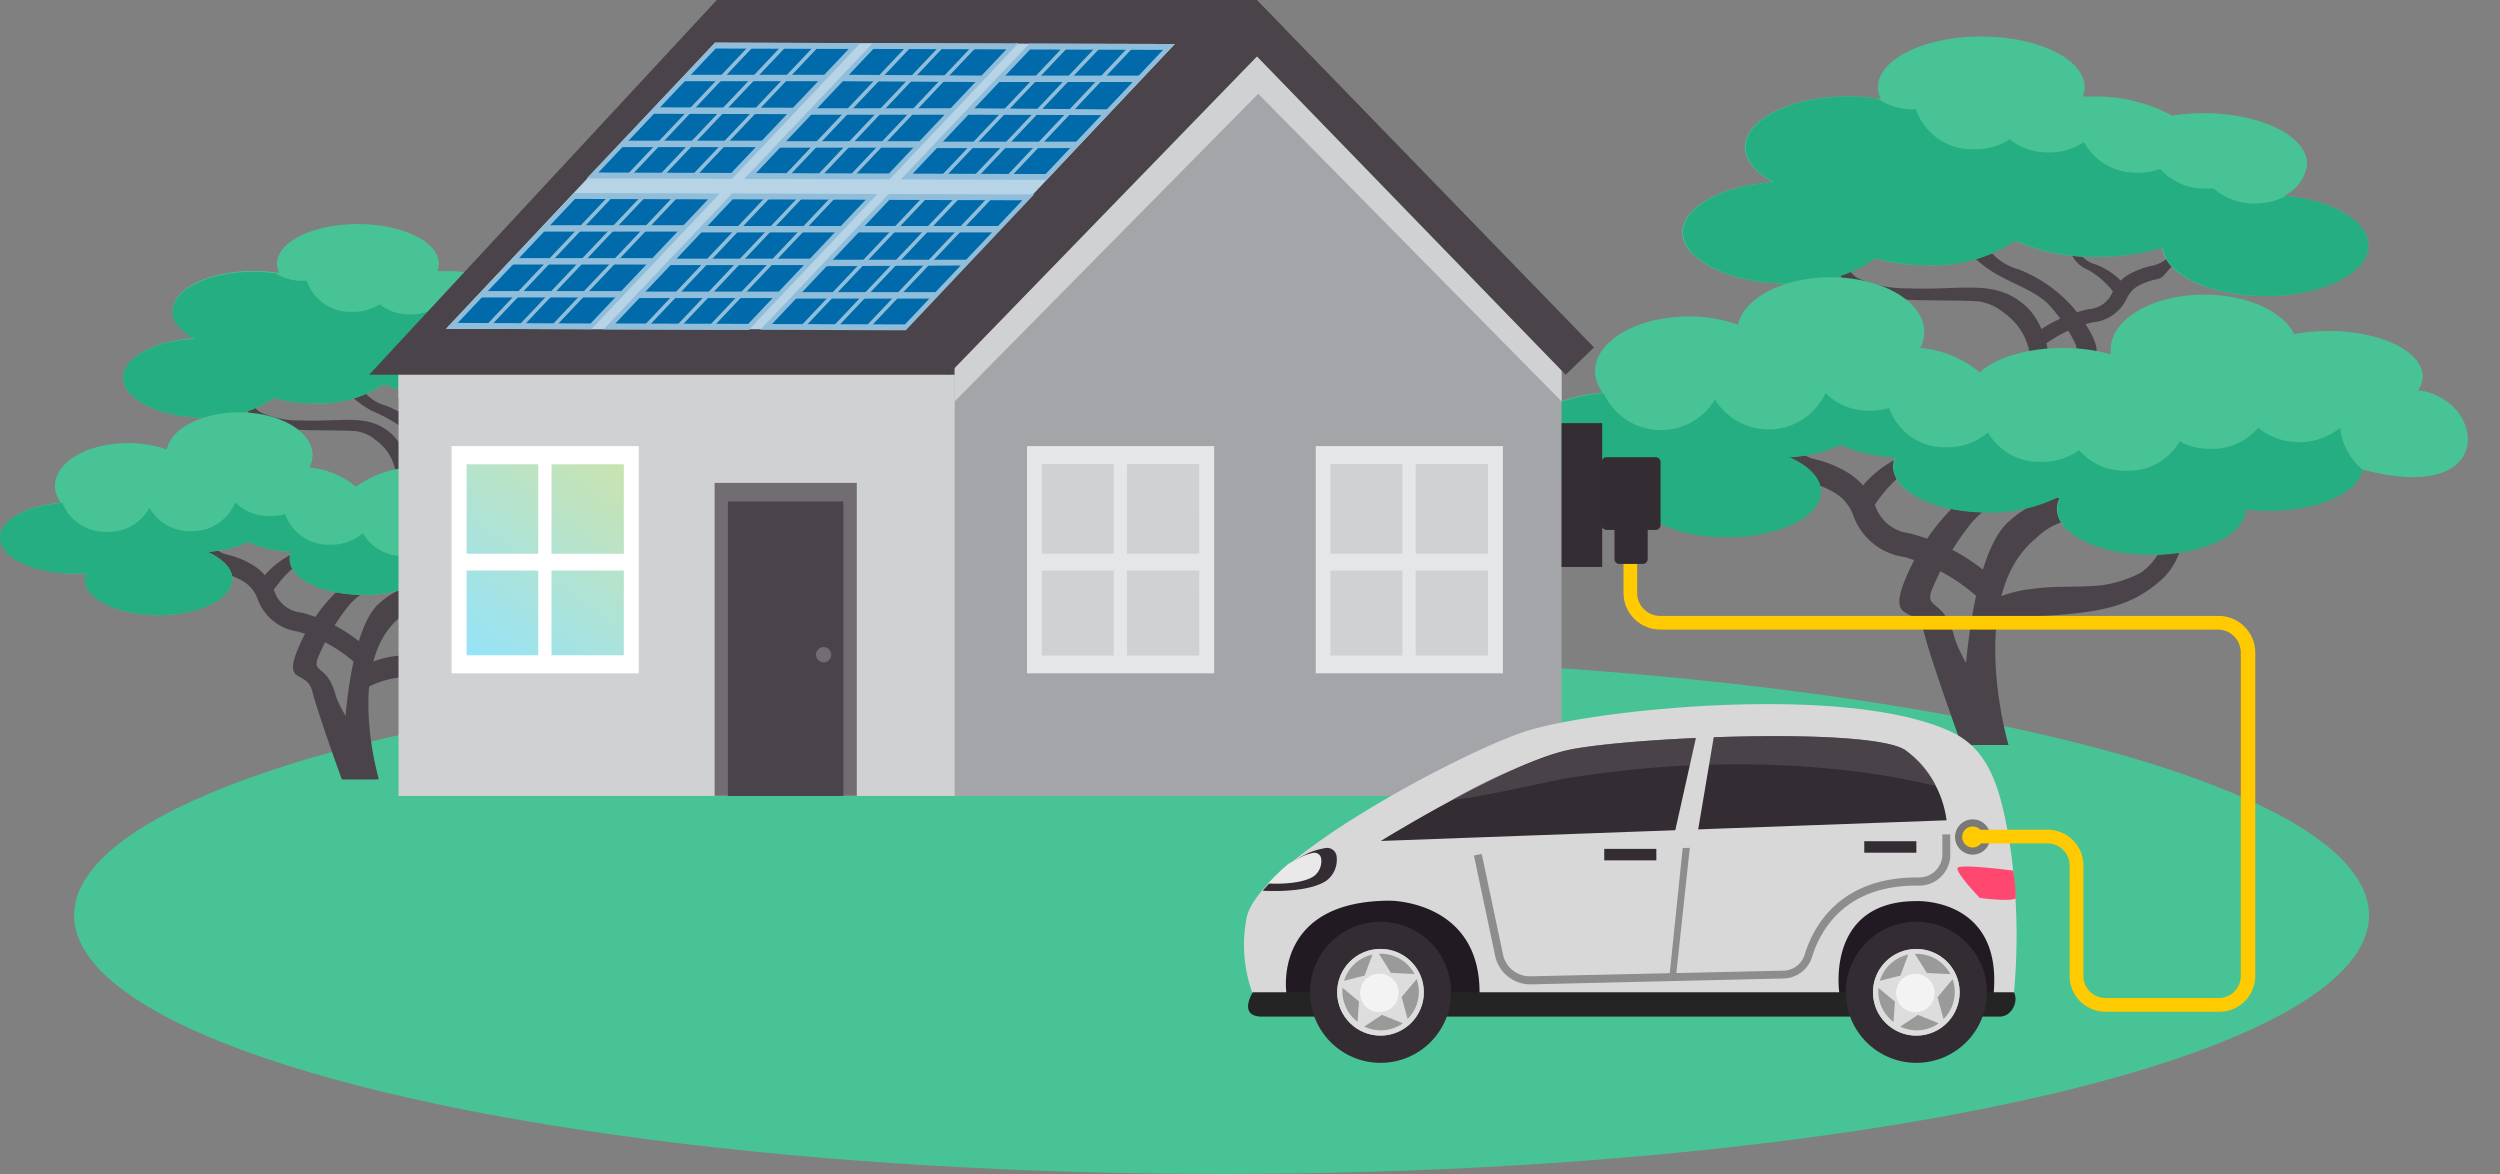 <svg xmlns="http://www.w3.org/2000/svg" xmlns:xlink="http://www.w3.org/1999/xlink" viewBox="0 0 182.86 85.87"><rect x="0" y="0" width="182.86" height="85.87" fill="#808080" stroke="none"/><defs><linearGradient id="a" x1="33.85" y1="48.95" x2="46.58" y2="32.04" gradientUnits="userSpaceOnUse"><stop offset="0" stop-color="#93e3fc"/><stop offset="1" stop-color="#d0e3a7"/></linearGradient><linearGradient id="b" x1="75.94" y1="48.95" x2="88.66" y2="32.04" xlink:href="#a"/><linearGradient id="c" x1="97.06" y1="48.95" x2="109.79" y2="32.04" xlink:href="#a"/></defs><title>Depositphotos_125599832_06</title><g data-name="Layer 2"><g data-name="Layer 1" style="isolation:isolate"><ellipse cx="89.35" cy="66.95" rx="83.93" ry="18.92" fill="#48c395"/><path d="M145.27 43.45a3.73 3.73 0 0 1 .41-1.25 14.58 14.58 0 0 0-6-3.19 3 3 0 0 1-2.51-2 4.87 4.87 0 0 0-2.2-2.55 8.08 8.08 0 0 0-2.14-.85c-.53-.13-.85-.21-1.93-1.31h-1.71a2.83 2.83 0 0 1 .87.65c1.8 1.91 1.39 2.13 2.34 2.36a6.35 6.35 0 0 1 1.72.69 3.16 3.16 0 0 1 1.45 1.74 4.64 4.64 0 0 0 3.71 3 13.46 13.46 0 0 1 5.81 3.35c.09-.22.14-.43.18-.64z" fill="#4a444a"/><path d="M146.76 54.49h-3.28s-2.22-6.1-2.74-8.19-2.7-.62-1.42-3.83a16.12 16.12 0 0 1 8.06-8.56c2.86-1.21 3.25-2.58 4-4.12h2.15s-.2 2.46-4.07 4.93c-1.64 1-4.12 2.07-5.35 3.64a20.16 20.16 0 0 0-2.84 4.86c-.47 1.42 1 .52 1.73 3.55a10.85 10.85 0 0 0 2 3.39 31.11 31.11 0 0 1 1.76 4.33z" fill="#4a444a"/><path d="M141 31.31a3.23 3.23 0 0 1-2 2.12 7.88 7.88 0 0 0-3.31 2.85h.05a14.49 14.49 0 0 1 1 1.28 10.9 10.9 0 0 1 .87-1.3 9.67 9.67 0 0 1 2.29-2.14 3.81 3.81 0 0 0 2-3z" fill="#4a444a"/><path d="M154.5 26.83s2.36 8.63-2.33 9.79l1.63.81s4.78-3.24 1.6-11.08z" fill="#4a444a"/><path d="M143.54 54.49h3.37s-3.19-10.88 2-15.11a5 5 0 0 1 2.8-1.41c3-.2 6.35 0 9.09-.32a11.43 11.43 0 0 0 4-1.16c1.84-1 2.62-3.27 2.43-6.13l-1 .12s.12 3.53-1.68 4.61a11.21 11.21 0 0 1-5.32 1.26c-5.89.28-9.24-1.14-12.44 1.93-2.08 2-3.25 8.72-3.25 16.21z" fill="#4a444a"/><path d="M160.06 34.65l-2.29.06s2.29 4.59-1.15 7.16a8.61 8.61 0 0 1-3 .95c-2.06.17-3.23 0-5.09.27a8.7 8.7 0 0 0-2.71.75c-1.23.63-1.73 2-1.56 3.64l.79 1.13s-.13-2.07 1.07-2.74a8.59 8.59 0 0 1 3.6-.83c4-.26 6.17-.7 8.29-2.56 1.43-1.21 2.17-3.41 2.05-7.83z" fill="#4a444a"/><path d="M149 25.22a2 2 0 0 0-.28-.73 10.46 10.46 0 0 1 4.06-1.88 2 2 0 0 0 1.71-1.18 3 3 0 0 1 1.5-1.5 6 6 0 0 1 1.45-.5 2.43 2.43 0 0 0 1.31-.77h1.16a1.93 1.93 0 0 0-.59.38c-1.22 1.12-.95 1.25-1.59 1.39a4.74 4.74 0 0 0-1.17.4 2 2 0 0 0-1 1 3.06 3.06 0 0 1-2.52 1.75 9.53 9.53 0 0 0-3.95 2 3.49 3.49 0 0 1-.09-.36z" fill="#4a444a"/><path d="M148 30h2.23a12 12 0 0 0 1.87-3.06c.35-1.22 1.83-.36 1-2.25a10.19 10.19 0 0 0-5.48-5 4 4 0 0 1-2.69-2.42h-1.46s.14 1.45 2.77 2.9c1.11.62 2.8 1.22 3.64 2.14a11.53 11.53 0 0 1 1.93 2.86c.32.83-.65.31-1.17 2.09a6.32 6.32 0 0 1-1.42 2A3.14 3.14 0 0 1 148 30z" fill="#4a444a"/><path d="M151.9 18.09a2 2 0 0 0 1.38 1.25 5.22 5.22 0 0 1 2.26 1.66 8.77 8.77 0 0 0-.67.75 6.42 6.42 0 0 0-.59-.76 6.29 6.29 0 0 0-1.55-1.25 2.19 2.19 0 0 1-1.38-1.74z" fill="#4a444a"/><path d="M150.18 30h-2.29s2.17-4.64-1.33-7.13a3.63 3.63 0 0 0-1.9-.83c-2.07-.12-4.31 0-6.18-.19a8.7 8.7 0 0 1-2.73-.68c-1.25-.6-1.78-1.92-1.65-3.6l.66.07s-.08 2.07 1.14 2.71a8.58 8.58 0 0 0 3.62.74c4 .16 6.28-.67 8.46 1.13 1.41 1.14 2.2 3.33 2.2 7.78z" fill="#4a444a"/><ellipse cx="156.07" cy="29.46" rx="6.28" ry="2.1" fill="#51680f"/><path d="M167.08 14.31a2.92 2.92 0 0 0 1.67-2.31c0-2.05-3.38-3.72-7.56-3.72a14.84 14.84 0 0 0-2.31.18 11.72 11.72 0 0 0-5.88-1.4h-.65a1.92 1.92 0 0 0 .13-.67c0-2.05-3.38-3.72-7.56-3.72s-7.56 1.67-7.56 3.72a2 2 0 0 0 .21.85 14.79 14.79 0 0 0-2.38-.19c-4.17 0-7.56 1.67-7.56 3.72 0 1 .8 1.89 2.09 2.56-3.75.22-6.67 1.79-6.67 3.69s3.38 3.72 7.56 3.72a10.6 10.6 0 0 0 6.52-1.84 13.9 13.9 0 0 0 3.79.5 10.7 10.7 0 0 0 6.46-1.8 13.64 13.64 0 0 0 6 1.18 15.59 15.59 0 0 0 4.78-.69c.16 2 3.47 3.57 7.54 3.57s7.53-1.66 7.53-3.66c0-1.86-2.65-3.37-6.15-3.69z" fill="#48c395"/><path d="M167.22 14.32a4.69 4.69 0 0 1-2.3.56 4.4 4.4 0 0 1-3-1.09h-.53a4.37 4.37 0 0 1-3.39-1.43 4.82 4.82 0 0 1-1.57.27 4.31 4.31 0 0 1-4-2.24 4.57 4.57 0 0 1-2.62.76 4.46 4.46 0 0 1-2.81-.95 4.6 4.6 0 0 1-2.55.71A4.32 4.32 0 0 1 140.14 8H140a4.56 4.56 0 0 1-2.67-.79 14.74 14.74 0 0 0-2.09-.16c-4.17 0-7.56 1.67-7.56 3.72 0 1 .8 1.89 2.09 2.56-3.75.22-6.67 1.79-6.67 3.69s3.38 3.72 7.56 3.72a10.6 10.6 0 0 0 6.52-1.84 13.9 13.9 0 0 0 3.79.5 10.7 10.7 0 0 0 6.46-1.8 13.64 13.64 0 0 0 6 1.18 15.59 15.59 0 0 0 4.78-.69c.16 2 3.47 3.57 7.54 3.57s7.48-1.66 7.48-3.66c0-1.83-2.58-3.33-6.01-3.68z" fill="#25ae81"/><path d="M176.86 28.55a1.85 1.85 0 0 0 .35-1c0-1.84-3.08-3.34-6.88-3.34a13.48 13.48 0 0 0-2.52.23c-.83-1.67-3.45-2.89-6.57-2.89-3.78 0-6.85 1.79-6.85 4a2.39 2.39 0 0 0 0 .37 12.8 12.8 0 0 0-3.49-.47c-2.65 0-4.94.73-6.09 1.79a7.91 7.91 0 0 0-4.36-1.79 2.51 2.51 0 0 0 .3-1.17c0-2.21-3.06-4-6.85-4-3.47 0-6.33 1.51-6.78 3.47a10.63 10.63 0 0 0-3.6-.6c-3.78 0-6.85 1.79-6.85 4a2.65 2.65 0 0 0 .55 1.57c-3.26.27-5.74 1.63-5.74 3.29 0 1.84 3.08 3.34 6.88 3.34h1.15a1.69 1.69 0 0 0-.11.58c0 1.84 3.08 3.34 6.88 3.34s6.88-1.49 6.88-3.34c0-1-.91-1.89-2.34-2.5a10.78 10.78 0 0 0 3.8-.92 10 10 0 0 0 4 .91 1.72 1.72 0 0 0-.15.7c0 1.84 3.08 3.34 6.88 3.34a11.1 11.1 0 0 0 5.12-1.11l.18.08a1.76 1.76 0 0 0-.2.79c0 1.84 3.08 3.34 6.88 3.34s6.88-1.49 6.88-3.33a13.86 13.86 0 0 0 1.74.11c3.59 0 6.53-1.33 6.85-3 10.06 2.71 9-5.23 4.06-5.79z" fill="#48c395"/><path d="M171.17 31.29a4.79 4.79 0 0 1-6 0 4.36 4.36 0 0 1-3.48 1.54 4.71 4.71 0 0 1-2.26-.54 4.31 4.31 0 0 1-3.9 2.14 4.35 4.35 0 0 1-3.45-1.51 4.54 4.54 0 0 1-2.77.86 4.3 4.3 0 0 1-3.9-2.15 4.46 4.46 0 0 1-3 1.08 4.3 4.3 0 0 1-4.23-2.86 5.07 5.07 0 0 1-1.4.19 4.39 4.39 0 0 1-3.25-1.29 4.6 4.6 0 0 1-8.09.47 4.6 4.6 0 0 1-8.14-.46h-.06c-3.24.27-5.72 1.64-5.72 3.28 0 1.84 3.08 3.34 6.88 3.34h1.15a1.69 1.69 0 0 0-.11.58c0 1.84 3.08 3.34 6.88 3.34s6.88-1.49 6.88-3.34c0-1-.91-1.89-2.34-2.5a10.78 10.78 0 0 0 3.8-.92 10 10 0 0 0 4 .91 1.72 1.72 0 0 0-.15.7c0 1.84 3.08 3.34 6.88 3.34a11.1 11.1 0 0 0 5.12-1.11l.18.08a1.76 1.76 0 0 0-.2.79c0 1.84 3.08 3.34 6.88 3.34s6.88-1.49 6.88-3.33a13.86 13.86 0 0 0 1.74.11c3.55 0 6.47-1.3 6.84-3a4.6 4.6 0 0 1-1.66-3.08z" fill="#25ae81"/><path d="M26.42 48.31a2.92 2.92 0 0 1 .32-1 11.41 11.41 0 0 0-4.67-2.5 2.31 2.31 0 0 1-2-1.57 3.81 3.81 0 0 0-1.73-2 6.33 6.33 0 0 0-1.67-.66c-.41-.1-.66-.17-1.51-1h-1.3a2.22 2.22 0 0 1 .68.51c1.41 1.5 1.09 1.66 1.83 1.85a5 5 0 0 1 1.35.54 2.47 2.47 0 0 1 1.14 1.37 3.63 3.63 0 0 0 2.9 2.34 10.54 10.54 0 0 1 4.54 2.61c.05-.16.09-.32.12-.49z" fill="#4a444a"/><path d="M27.59 57H25s-1.74-4.78-2.15-6.41-2.11-.48-1.11-3a12.62 12.62 0 0 1 6.31-6.7 4.91 4.91 0 0 0 3.1-3.23h1.68s-.16 1.93-3.19 3.86c-1.28.82-3.22 1.62-4.19 2.85a15.78 15.78 0 0 0-2.22 3.81c-.37 1.11.75.41 1.35 2.78a8.49 8.49 0 0 0 1.64 2.64 24.35 24.35 0 0 1 1.37 3.4z" fill="#4a444a"/><path d="M23.08 38.81a2.53 2.53 0 0 1-1.59 1.66 6.17 6.17 0 0 0-2.59 2.23 11.33 11.33 0 0 1 .77 1 8.53 8.53 0 0 1 .68-1 7.57 7.57 0 0 1 1.83-1.7 3 3 0 0 0 1.54-2.36z" fill="#4a444a"/><path d="M33.64 35.31s1.84 6.76-1.82 7.66l1.28.63s3.74-2.53 1.25-8.68z" fill="#4a444a"/><path d="M25.07 57h2.64s-2.5-8.52 1.53-11.83A3.94 3.94 0 0 1 31.42 44c2.38-.16 5 0 7.12-.25a9 9 0 0 0 3.15-.91c1.44-.8 2-2.56 1.9-4.8l-.76.09s.09 2.76-1.31 3.61a8.78 8.78 0 0 1-4.17 1c-4.61.22-7.24-.89-9.74 1.51C26 45.83 25.07 51.07 25.07 57z" fill="#4a444a"/><path d="M38 41.43h-1.79s1.79 3.59-.9 5.6a6.74 6.74 0 0 1-2.32.74c-1.62.13-2.53 0-4 .21a6.81 6.81 0 0 0-2.12.59 2.64 2.64 0 0 0-1.22 2.85l.62.88s-.1-1.62.84-2.14a6.72 6.72 0 0 1 2.82-.65c3.13-.21 4.83-.55 6.49-2 1.09-.9 1.67-2.63 1.58-6.08z" fill="#4a444a"/><path d="M29.34 34a1.56 1.56 0 0 0-.22-.57A8.18 8.18 0 0 1 32.3 32a1.52 1.52 0 0 0 1.33-.92 2.36 2.36 0 0 1 1.17-1.17 4.73 4.73 0 0 1 1.14-.39 1.9 1.9 0 0 0 1-.6h.91a1.51 1.51 0 0 0-.46.3c-1 .88-.74 1-1.24 1.09a3.71 3.71 0 0 0-.92.32 1.52 1.52 0 0 0-.77.8 2.39 2.39 0 0 1-2 1.37 7.46 7.46 0 0 0-3.09 1.54 2.77 2.77 0 0 1-.03-.34z" fill="#4a444a"/><path d="M28.55 37.76h1.75a9.39 9.39 0 0 0 1.46-2.39c.28-1 1.44-.28.76-1.76a8 8 0 0 0-4.29-3.94 3.09 3.09 0 0 1-2.11-1.9H25s.11 1.13 2.17 2.27A11.52 11.52 0 0 1 30 31.71a9 9 0 0 1 1.51 2.24c.25.65-.51.24-.92 1.63a5 5 0 0 1-1.11 1.55 2.46 2.46 0 0 1-.93.63z" fill="#4a444a"/><path d="M31.61 28.47a1.59 1.59 0 0 0 1.08 1 4.08 4.08 0 0 1 1.76 1.31 6.83 6.83 0 0 0-.52.59 5.05 5.05 0 0 0-.46-.6 4.93 4.93 0 0 0-1.22-1 1.71 1.71 0 0 1-1-1.39z" fill="#4a444a"/><path d="M30.26 37.76h-1.79s1.7-3.64-1-5.58a2.84 2.84 0 0 0-1.49-.65c-1.62-.09-3.38 0-4.84-.15a6.81 6.81 0 0 1-2.14-.53A2.64 2.64 0 0 1 17.67 28l.52.05s-.06 1.62.89 2.12a6.72 6.72 0 0 0 2.83.58c3.14.13 4.92-.52 6.62.89 1.11.95 1.73 2.66 1.73 6.12z" fill="#4a444a"/><ellipse cx="34.87" cy="37.36" rx="4.92" ry="1.64" fill="#51680f"/><path d="M43.49 25.5a2.29 2.29 0 0 0 1.31-1.82c0-1.61-2.65-2.91-5.92-2.91a11.6 11.6 0 0 0-1.81.14 9.17 9.17 0 0 0-4.59-1.08H32a1.51 1.51 0 0 0 .1-.53c0-1.61-2.65-2.91-5.92-2.91s-5.92 1.3-5.92 2.91a1.54 1.54 0 0 0 .16.67 11.58 11.58 0 0 0-1.87-.15c-3.27 0-5.92 1.3-5.92 2.91 0 .78.62 1.48 1.63 2-2.94.19-5.26 1.41-5.26 2.91s2.65 2.91 5.92 2.91a8.3 8.3 0 0 0 5.1-1.44 10.88 10.88 0 0 0 3 .39 8.37 8.37 0 0 0 5.06-1.41 10.68 10.68 0 0 0 4.67.92 12.2 12.2 0 0 0 3.74-.54c.12 1.55 2.72 2.8 5.9 2.8s5.92-1.3 5.92-2.91c0-1.42-2.08-2.6-4.82-2.86z" fill="#48c395"/><path d="M43.6 25.51a3.67 3.67 0 0 1-1.8.44 3.44 3.44 0 0 1-2.37-.86h-.41A3.42 3.42 0 0 1 36.35 24a3.77 3.77 0 0 1-1.23.21A3.37 3.37 0 0 1 32 22.44a3.58 3.58 0 0 1-2 .56 3.49 3.49 0 0 1-2.23-.74 3.6 3.6 0 0 1-2 .55 3.38 3.38 0 0 1-3.34-2.28h-.14a3.57 3.57 0 0 1-2.11-.53 11.54 11.54 0 0 0-1.64-.12c-3.27 0-5.92 1.3-5.92 2.91 0 .78.62 1.48 1.63 2-2.93.13-5.25 1.35-5.25 2.85s2.65 2.91 5.92 2.91a8.3 8.3 0 0 0 5.1-1.44 10.88 10.88 0 0 0 3 .39 8.37 8.37 0 0 0 5.06-1.41 10.68 10.68 0 0 0 4.67.92 12.2 12.2 0 0 0 3.74-.54c.12 1.55 2.72 2.8 5.9 2.8s5.92-1.3 5.92-2.91c0-1.36-2.02-2.57-4.71-2.85z" fill="#25ae81"/><path d="M51.15 36.65a1.45 1.45 0 0 0 .28-.82c0-1.44-2.41-2.61-5.39-2.61a10.56 10.56 0 0 0-2 .18c-.65-1.31-2.7-2.26-5.14-2.26-3 0-5.36 1.4-5.36 3.13a1.88 1.88 0 0 0 0 .29 10 10 0 0 0-2.73-.36 7.39 7.39 0 0 0-4.77 1.4 6.19 6.19 0 0 0-3.41-1.4 2 2 0 0 0 .23-.91c0-1.73-2.4-3.13-5.36-3.13-2.72 0-5 1.18-5.3 2.72a8.32 8.32 0 0 0-2.82-.47c-3 0-5.36 1.4-5.36 3.13a2.07 2.07 0 0 0 .43 1.23C1.94 37 0 38 0 39.34s2.41 2.61 5.39 2.61h.9a1.33 1.33 0 0 0-.09.45c0 1.4 2.41 2.6 5.39 2.6S17 43.8 17 42.36c0-.78-.71-1.48-1.83-2a8.44 8.44 0 0 0 3-.72 7.81 7.81 0 0 0 3.14.71 1.35 1.35 0 0 0-.12.55c0 1.44 2.41 2.61 5.39 2.61a8.69 8.69 0 0 0 4-.87l.14.06a1.38 1.38 0 0 0-.16.62c0 1.44 2.41 2.61 5.39 2.61s5.38-1.17 5.39-2.61a10.84 10.84 0 0 0 1.36.09c2.81 0 5.11-1 5.36-2.37 7.79 2.27 6.94-3.95 3.09-4.39z" fill="#48c395"/><path d="M46.69 38.8a3.75 3.75 0 0 1-4.67 0A3.41 3.41 0 0 1 39.3 40a3.68 3.68 0 0 1-1.77-.42 3.37 3.37 0 0 1-3.06 1.68 3.41 3.41 0 0 1-2.7-1.26 3.55 3.55 0 0 1-2.17.67A3.37 3.37 0 0 1 26.54 39a3.49 3.49 0 0 1-2.38.84 3.37 3.37 0 0 1-3.31-2.24 4 4 0 0 1-1.1.15 3.43 3.43 0 0 1-2.54-1 3.37 3.37 0 0 1-3.21 2.1 3.37 3.37 0 0 1-3.07-1.71 3.37 3.37 0 0 1-3.1 1.76 3.37 3.37 0 0 1-3.27-2.12C1.93 37 0 38 0 39.34c0 1.44 2.41 2.61 5.39 2.61h.9a1.33 1.33 0 0 0-.09.45c0 1.4 2.41 2.6 5.39 2.6S17 43.8 17 42.36c0-.78-.71-1.48-1.83-2a8.44 8.44 0 0 0 3-.72 7.81 7.81 0 0 0 3.14.71 1.35 1.35 0 0 0-.12.55c0 1.44 2.41 2.61 5.39 2.61a8.69 8.69 0 0 0 4-.87l.14.06a1.38 1.38 0 0 0-.16.62c0 1.44 2.41 2.61 5.39 2.61s5.38-1.17 5.39-2.61a10.84 10.84 0 0 0 1.36.09c2.78 0 5.06-1 5.35-2.33a3.6 3.6 0 0 1-1.36-2.28z" fill="#25ae81"/><path fill="#d0d1d3" d="M72.93 58.22H29.15V27.16l33.61-3.49h10.17v34.55z"/><path style="mix-blend-mode:multiply" fill="#d0d1d3" d="M72.93 29.09v-5.42l-43.78 2.42v3h43.78z"/><path fill="#4a444a" d="M92.03 27.41L91.94 0H52.43L27 27.41h65.03z"/><path d="M74.31 3.19a3.56 3.56 0 0 1-1 1l-.19.24a17 17 0 0 1-2.15 2 1.88 1.88 0 0 1-.63.36c-1.31 1.73-2.83 3.27-4.17 4.94A47.08 47.08 0 0 1 62 16a9 9 0 0 1-1.1 1.15c-.73.65-1.21 1.35-1.9 2.11-.21.23-.54.49-.82.74l-.4.4-.07.09c-.34.47-.7 1-1.07 1.38s-.83.9-1.27 1.32c-.12.11-1.06 1-.9.7l-.12.19h11.91L85.93 3.22z" fill="#b7d4e7"/><path d="M74.31 3.19a3.56 3.56 0 0 1-1 1l-.19.24a17 17 0 0 1-2.15 2 1.88 1.88 0 0 1-.63.36c-1.31 1.73-2.83 3.27-4.17 4.94-.39.48-.79.94-1.2 1.37l9.43-9.91z" fill="#90beda"/><path d="M63.93 14.19L62 16a9 9 0 0 1-1.1 1.15c-.73.65-1.21 1.35-1.9 2.11-.21.23-.54.49-.82.74l-.4.4-.07.09c-.34.47-.7 1-1.07 1.38s-.83.9-1.27 1.32c-.12.11-1.06 1-.9.7l-.12.19h.38l9.39-9.93z" fill="#90beda"/><path fill="#90beda" d="M76.53 13.16l9.4-9.94-10.64-.03-9.4 9.93 10.64.04z"/><path fill="#006aaa" d="M76.48 12.73l8.59-9.08-9.73-.03-8.58 9.08 9.72.03z"/><path fill="#90beda" d="M69.19 12.89l9.03-9.55h-.37l-9.03 9.55h.37z"/><path fill="#90beda" d="M71.57 12.9l9.04-9.55h-.37L71.2 12.9h.37z"/><path d="M83.19 6l.44-.47H73.41A3.51 3.51 0 0 1 73 6z" fill="#90beda"/><path d="M80.81 8.42l.44-.42L71 7.92a3.51 3.51 0 0 1-.46.47z" fill="#90beda"/><path d="M78.43 10.83l.44-.47H68.65a3.51 3.51 0 0 1-.46.47z" fill="#90beda"/><path fill="#90beda" d="M73.96 12.91l9.03-9.55-.37-.01-9.03 9.56h.37z"/><path fill="#90beda" d="M66.25 24.16l9.39-9.94L65 14.19l-9.39 9.93 10.64.04z"/><path fill="#006aaa" d="M66.19 23.73l8.59-9.08-9.73-.03-8.58 9.08 9.72.03z"/><path fill="#90beda" d="M58.9 23.89l9.03-9.55h-.37l-9.03 9.55h.37z"/><path fill="#90beda" d="M61.28 23.9l9.04-9.55h-.37l-9.04 9.55h.37z"/><path d="M72.9 17l.44-.47H63.12a3.51 3.51 0 0 1-.46.47z" fill="#90beda"/><path d="M70.52 19.42L71 19H60.78a3.51 3.51 0 0 1-.46.47z" fill="#90beda"/><path d="M68.14 21.84l.44-.47H58.36a3.51 3.51 0 0 1-.46.47z" fill="#90beda"/><path fill="#90beda" d="M63.67 23.91l9.03-9.55h-.37l-9.03 9.55h.37z"/><path fill="#b7d4e7" d="M52.3 3.12L32.62 24.05l22.16.07L74.47 3.19 52.3 3.12z"/><path fill="#90beda" d="M53.55 13.08l9.39-9.93-10.64-.03-9.39 9.93 10.64.03z"/><path fill="#006aaa" d="M53.49 12.65l8.59-9.07-9.73-.03-8.58 9.07 9.72.03z"/><path fill="#90beda" d="M46.2 12.82l9.03-9.55h-.37l-9.03 9.55h.37z"/><path fill="#90beda" d="M48.58 12.83l9.04-9.55-.37-.01-9.04 9.56h.37z"/><path d="M60.2 5.94l.44-.47H50.42a3.5 3.5 0 0 1-.46.47z" fill="#90beda"/><path d="M57.82 8.35l.44-.47L48 7.85a3.5 3.5 0 0 1-.46.47z" fill="#90beda"/><path d="M55.44 10.76l.44-.47H45.66a3.51 3.51 0 0 1-.46.47z" fill="#90beda"/><path fill="#90beda" d="M50.97 12.84L60 3.28h-.37l-9.03 9.56h.37z"/><path fill="#90beda" d="M43.26 24.08l9.39-9.93-10.64-.03-9.39 9.93 10.64.03z"/><path fill="#006aaa" d="M43.2 23.66l8.59-9.08-9.73-.03-8.58 9.07 9.72.04z"/><path fill="#90beda" d="M35.91 23.82l9.03-9.55h-.37l-9.03 9.55h.37z"/><path fill="#90beda" d="M38.29 23.83l9.04-9.55h-.37l-9.04 9.55h.37z"/><path d="M49.91 16.94l.44-.47H40.13a3.5 3.5 0 0 1-.46.47z" fill="#90beda"/><path d="M47.53 19.35l.44-.47H37.75a3.5 3.5 0 0 1-.46.47z" fill="#90beda"/><path d="M45.15 21.76l.44-.47H35.37a3.51 3.51 0 0 1-.46.47z" fill="#90beda"/><path fill="#90beda" d="M40.68 23.84l9.03-9.56h-.37l-9.03 9.56h.37z"/><path fill="#90beda" d="M65.07 13.12l9.4-9.93-10.64-.04-9.4 9.94 10.64.03z"/><path fill="#006aaa" d="M65.02 12.69l8.59-9.08-9.73-.03-8.58 9.08 9.72.03z"/><path fill="#90beda" d="M57.73 12.86l9.03-9.55-.37-.01-9.04 9.56h.38z"/><path fill="#90beda" d="M60.11 12.87l9.03-9.56h-.36l-9.04 9.55.37.01z"/><path d="M71.73 6l.44-.47L62 5.47a3.5 3.5 0 0 1-.46.47z" fill="#90beda"/><path d="M69.35 8.39l.44-.47H59.57a3.51 3.51 0 0 1-.46.47z" fill="#90beda"/><path d="M67 10.8l.44-.47H57.22a3.51 3.51 0 0 1-.46.47z" fill="#90beda"/><path fill="#90beda" d="M62.49 12.87l9.04-9.55h-.37l-9.03 9.55h.36z"/><path fill="#90beda" d="M54.78 24.12l9.4-9.93-10.64-.04-9.4 9.94 10.64.03z"/><path fill="#006aaa" d="M54.73 23.69l8.59-9.08-9.73-.03-8.58 9.08 9.72.03z"/><path fill="#90beda" d="M47.44 23.86l9.03-9.55-.37-.01-9.03 9.56h.37z"/><path fill="#90beda" d="M49.82 23.87l9.03-9.56h-.36l-9.04 9.55.37.01z"/><path d="M61.44 17l.44-.47H51.66a3.5 3.5 0 0 1-.46.47z" fill="#90beda"/><path d="M59.06 19.39l.44-.47H49.28a3.51 3.51 0 0 1-.46.47z" fill="#90beda"/><path d="M56.68 21.8l.44-.47H46.9a3.51 3.51 0 0 1-.46.47z" fill="#90beda"/><path fill="#90beda" d="M52.21 23.87l9.03-9.55h-.37l-9.03 9.55h.37z"/><path fill="#726d72" d="M52.27 35.32h10.4v22.89h-10.4z"/><path fill="#4a444a" d="M53.24 36.68h8.45v21.54h-8.45z"/><circle cx="60.24" cy="47.89" r=".56" fill="#726d72"/><path fill="#a3a5a9" d="M114.22 58.22H69.83V23.67L92.03.18l22.19 23.49v34.55z"/><path style="mix-blend-mode:multiply" fill="#d0d1d3" d="M92.03.18l-22.2 23.49v5.69l22.2-22.5 22.19 22.5v-5.69L92.03.18z"/><path fill="#fff" d="M33.03 32.63h13.69v16.62H33.03z"/><path fill="url(#a)" d="M34.13 33.96h11.5v13.97h-11.5z"/><path fill="#fff" d="M39.37 33.07h.97v16.08h-.97z"/><path fill="#fff" d="M33.51 40.5h12.7v1.23h-12.7z"/><path fill="#e5e6e7" d="M75.12 32.63h13.69v16.62H75.12z"/><path fill="url(#b)" d="M76.21 33.96h11.5v13.97h-11.5z"/><path style="mix-blend-mode:multiply" fill="#cfd1d3" d="M76.21 33.96h11.5v13.97h-11.5z"/><path fill="#e5e6e7" d="M81.46 33.07h.97v16.08h-.97z"/><path fill="#e5e6e7" d="M75.59 40.5h12.7v1.23h-12.7z"/><path fill="#e5e6e7" d="M96.24 32.63h13.69v16.62H96.24z"/><path fill="url(#c)" d="M97.33 33.96h11.5v13.97h-11.5z"/><path style="mix-blend-mode:multiply" fill="#cfd1d3" d="M97.33 33.96h11.5v13.97h-11.5z"/><path fill="#e5e6e7" d="M102.58 33.07h.97v16.08h-.97z"/><path fill="#e5e6e7" d="M96.71 40.5h12.7v1.23h-12.7z"/><path fill="#4a444a" d="M116.59 25.41L93.94 2.07l.01-.01-.21-.21L91.99.06 91.94 0l-.06.06-1.74 1.79-.21.21.01.01-22.65 23.34 2.06 2L91.94 4.13l22.58 23.28 2.07-2z"/><path d="M91.63 72.58s-1.12 1.78.69 1.78h53.95c1.15 0 1.69-1.91.43-2.24s-53.59-.05-55.07.46z" fill="#242424"/><path d="M92.64 72.58h18.28s-3.22-11.65-9.92-9.89-8.87 5.38-8.36 9.89z" fill="#221a22"/><path d="M132 72.58h14.62s.44-11.65-6.29-9.89-8.8 5.38-8.33 9.89z" fill="#221a22"/><path d="M147.31 72.58a45.54 45.54 0 0 0-.38-11.35c-.59-3.17-1.25-6.31-4.18-7.69-7.75-3.64-26.55-1.61-31.31 0s-19.28 9.27-20.25 13.55a10.34 10.34 0 0 0 .4 5.49h2.5s-1-6.7 7.59-6.7c0 0 6.54 0 6.54 6.7h26.31s-1-6.67 5.65-6.67c0 0 6.23-.27 5.65 6.67z" fill="#d8d8d8"/><circle cx="100.98" cy="72.58" r="5.16" fill="#332c33"/><circle cx="100.98" cy="72.58" r="3.17" fill="#c0bec0"/><circle cx="140.17" cy="72.58" r="5.16" fill="#332c33"/><circle cx="140.17" cy="72.58" r="3.17" fill="#c0bec0"/><path d="M101 61.51s9.26-5.72 13.74-6.66 21.91-1.69 24.6 0a7.6 7.6 0 0 1 3.04 5.15z" fill="#332c33"/><path d="M141.6 57.5a6.34 6.34 0 0 0-2.28-2.65c-2.69-1.69-20.12-.94-24.6 0a38.54 38.54 0 0 0-8.47 3.64c1.28 0 7.11-1.36 8.35-1.56 15.52-2.54 26.4.43 27 .57z" style="mix-blend-mode:screen" fill="#5e585e" opacity=".52"/><path d="M95.71 62.39a13 13 0 0 0-1.35.76 22.94 22.94 0 0 0-2 2s3.27.23 4.68-.75a1.91 1.91 0 0 0 .73-1.71.7.7 0 0 0-.82-.66 5.24 5.24 0 0 0-1.24.36z" fill="#332c33"/><path d="M95.22 62.66a9.29 9.29 0 0 0-1 .54 16.44 16.44 0 0 0-1.47 1.42s2.34.16 3.36-.54a1.37 1.37 0 0 0 .53-1.23.5.5 0 0 0-.59-.47 3.76 3.76 0 0 0-.83.28z" fill="#eae9ea"/><path fill="#d8d8d8" d="M124.15 53.51l-1.68 7.52h1.68l1.27-7.52h-1.27z"/><path fill="#332c33" d="M136.36 61.53h3.81v.84h-3.81z"/><path fill="#332c33" d="M117.34 62.09h3.81v.84h-3.81z"/><circle cx="100.97" cy="72.57" r="3.17" transform="rotate(-1.09 101.293 72.456)" fill="#ddd"/><circle cx="100.9" cy="72.62" r="1.41" transform="rotate(-1.08 101.176 73.108)" fill="#f4f3f4"/><path d="M99.81 71.36l.58-1.54a2.8 2.8 0 0 0-2.08 1.92z" fill="#9a9a9b"/><path d="M101.74 71.16l1.72.08a2.8 2.8 0 0 0-2.53-1.48h-.07z" fill="#9a9a9b"/><path d="M99.4 73.25l-1.2-1a2.81 2.81 0 0 0 1.1 2.49z" fill="#9a9a9b"/><path d="M102.52 72.93l.44 1.6a2.81 2.81 0 0 0 .66-2.92z" fill="#9a9a9b"/><path d="M101.08 74.23l-1.29.86a2.8 2.8 0 0 0 2.82-.24z" fill="#9a9a9b"/><circle cx="140.17" cy="72.58" r="3.17" transform="rotate(-1.09 140.19 72.826)" fill="#ddd"/><circle cx="140.1" cy="72.63" r="1.41" transform="rotate(-1.08 140.438 72.948)" fill="#f4f3f4"/><path d="M139 71.36l.58-1.54a2.8 2.8 0 0 0-2.08 1.92z" fill="#9a9a9b"/><path d="M140.94 71.17l1.72.08a2.8 2.8 0 0 0-2.53-1.48h-.07z" fill="#9a9a9b"/><path d="M138.6 73.26l-1.2-1a2.81 2.81 0 0 0 1.1 2.49z" fill="#9a9a9b"/><path d="M141.72 72.94l.44 1.6a2.81 2.81 0 0 0 .66-2.92z" fill="#9a9a9b"/><path d="M140.28 74.23l-1.29.86a2.8 2.8 0 0 0 2.82-.24z" fill="#9a9a9b"/><path d="M147.25 63.68a14.4 14.4 0 0 1 .19 2c-.18.32-2.63 0-2.63 0s-1.81-1.89-1.62-2.2 4.06.2 4.06.2z" fill="#ff476f"/><path d="M111.93 72a2.63 2.63 0 0 1-2.57-2.09l-1.55-7.33.57-.12 1.55 7.33a2 2 0 0 0 2 1.62l18.5-.41a1.66 1.66 0 0 0 1.57-1.18c.66-2.12 2.6-5.64 8.22-5.64h.19a1.7 1.7 0 0 0 1.66-1.58v-1.57h.58v1.62a2.28 2.28 0 0 1-2.26 2.13c-5.39-.1-7.23 3.22-7.85 5.22a2.24 2.24 0 0 1-2.1 1.57L112 72z" fill="#8d8d8d"/><path fill="#8d8d8d" d="M123.08 62.03l-.99 9.58.49-.12 1.02-9.48-.52.02z"/><circle cx="144.29" cy="61.22" r="1.29" fill="#797979"/><circle cx="144.29" cy="61.22" r=".77" fill="#ffcb00"/><path d="M162.34 74H154a2.62 2.62 0 0 1-2.62-2.61V63.3a1.61 1.61 0 0 0-1.61-1.61h-5.5v-1h5.5a2.62 2.62 0 0 1 2.62 2.61v8.09A1.61 1.61 0 0 0 154 73h8.29a1.61 1.61 0 0 0 1.61-1.61V47.75a1.68 1.68 0 0 0-1.66-1.7h-40.83a2.69 2.69 0 0 1-2.66-2.7v-3.76h1v3.76a1.68 1.68 0 0 0 1.66 1.7h40.89a2.69 2.69 0 0 1 2.66 2.7v23.68a2.62 2.62 0 0 1-2.62 2.57z" fill="#ffcb00"/><path d="M121.1 33.44h-3.59a.36.36 0 0 0-.36.36v4.6a.36.36 0 0 0 .36.36h.58v2.13a.36.36 0 0 0 .36.36h1.71a.36.36 0 0 0 .36-.36v-2.13h.58a.36.36 0 0 0 .36-.36v-4.6a.36.36 0 0 0-.36-.36z" fill="#332c33"/><path fill="#342d34" d="M114.22 30.95h2.97v10.52h-2.97z"/></g></g></svg>